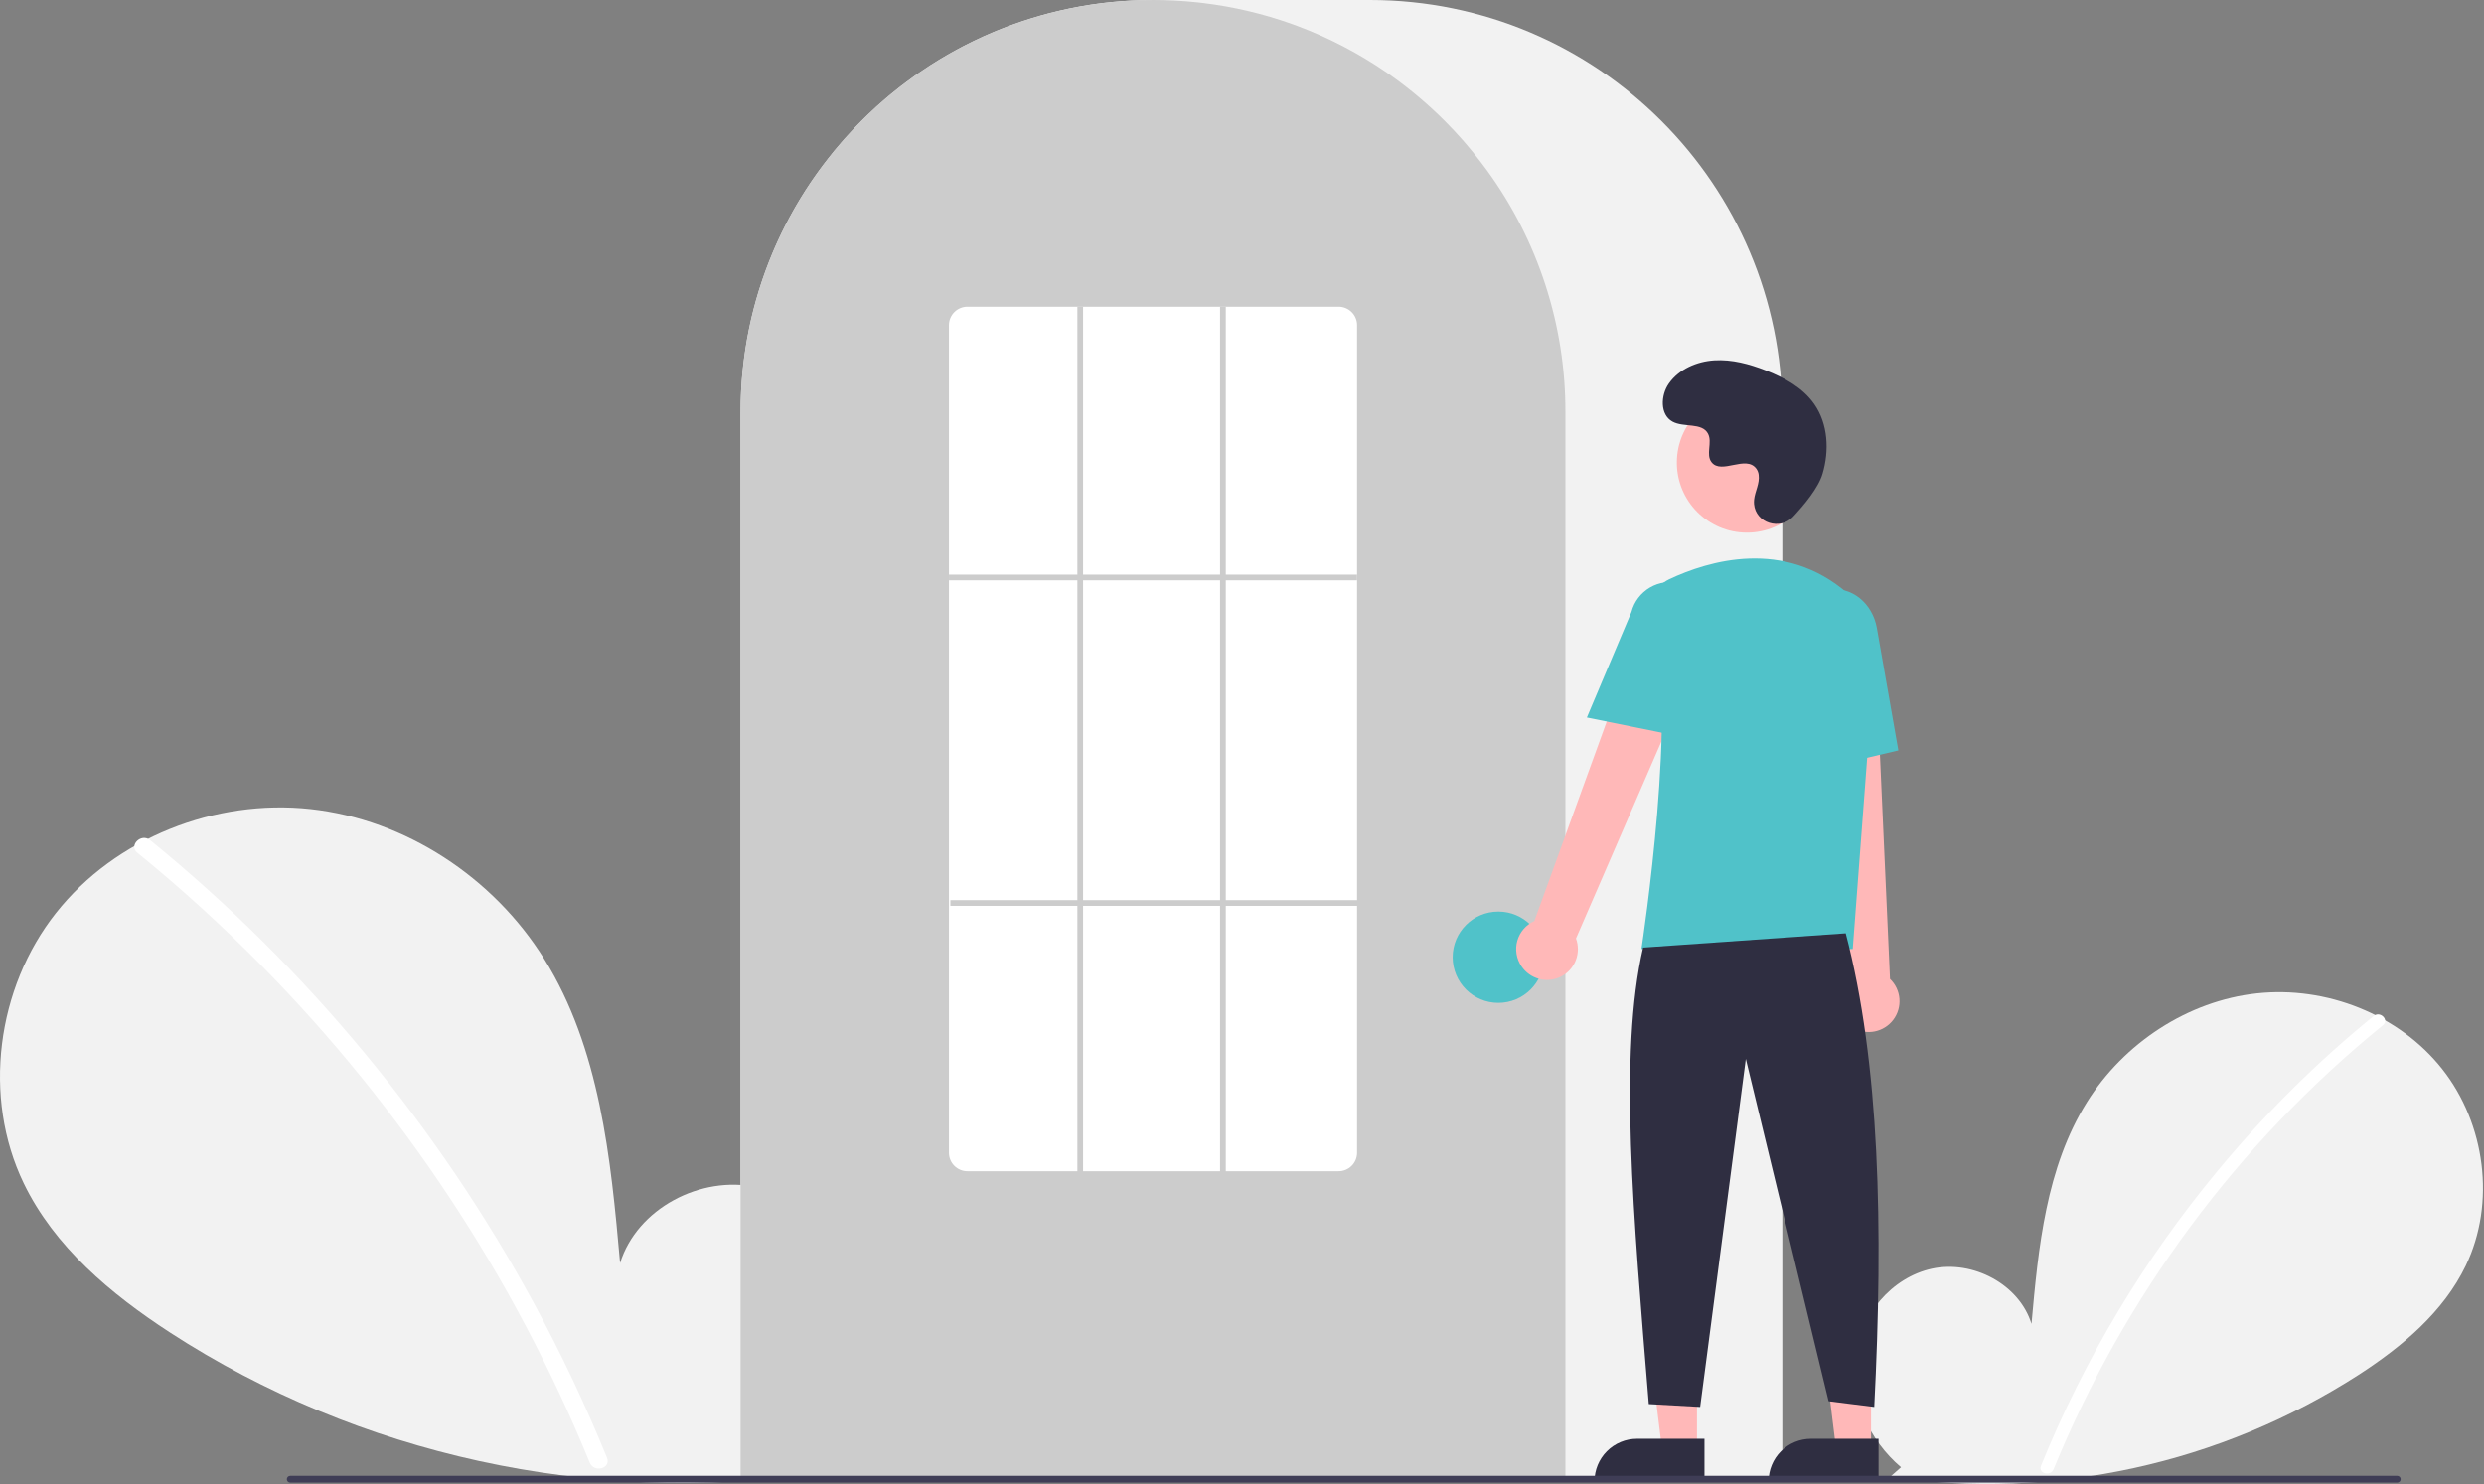 <svg width="251" height="150" viewBox="0 0 251 150" fill="none" xmlns="http://www.w3.org/2000/svg">
<rect x="0" y="0" width="251" height="150" fill="#808080" stroke="none"/>
<g clip-path="url(#clip0)">
<path d="M192.091 148.304C188.879 145.59 186.928 141.302 187.439 137.128C187.951 132.954 191.12 129.116 195.231 128.23C199.342 127.344 204.028 129.797 205.277 133.813C205.964 126.071 206.756 118.004 210.872 111.411C214.599 105.441 221.054 101.17 228.05 100.406C235.047 99.641 242.413 102.528 246.776 108.05C251.139 113.572 252.208 121.6 249.152 127.939C246.901 132.61 242.753 136.085 238.408 138.913C224.366 147.973 207.524 151.657 190.982 149.288L192.091 148.304Z" fill="#F2F2F2"/>
<path d="M239.858 102.688C234.085 107.39 228.789 112.648 224.047 118.388C216.625 127.34 210.619 137.376 206.238 148.148C205.918 148.933 207.194 149.275 207.511 148.498C214.678 130.992 226.12 115.563 240.791 103.621C241.449 103.084 240.511 102.156 239.858 102.688Z" fill="white"/>
<path d="M80.767 147.566C85.179 143.838 87.859 137.949 87.156 132.216C86.453 126.483 82.1 121.213 76.454 119.995C70.808 118.778 64.371 122.148 62.657 127.663C61.713 117.03 60.625 105.95 54.972 96.895C49.852 88.695 40.986 82.828 31.377 81.778C21.767 80.728 11.65 84.693 5.657 92.277C-0.336 99.862 -1.803 110.888 2.394 119.596C5.486 126.01 11.183 130.784 17.151 134.668C36.193 147.059 59.815 152.226 82.291 148.918" fill="#F2F2F2"/>
<path d="M15.159 84.913C23.088 91.371 30.362 98.594 36.876 106.477C43.391 114.352 49.126 122.841 54.002 131.823C56.727 136.862 59.175 142.046 61.336 147.352C61.776 148.431 60.023 148.901 59.588 147.834C55.762 138.48 51.028 129.523 45.455 121.093C39.908 112.693 33.56 104.85 26.499 97.676C22.506 93.62 18.292 89.787 13.878 86.194C12.973 85.457 14.262 84.182 15.159 84.913L15.159 84.913Z" fill="white"/>
<path d="M180.096 149.672H74.836V41.672C74.836 18.694 93.53 0 116.507 0H138.425C161.402 0 180.096 18.694 180.096 41.672V149.672Z" fill="#F2F2F2"/>
<path d="M158.179 149.672H74.836V41.672C74.813 32.867 77.601 24.285 82.794 17.175C82.985 16.914 83.176 16.657 83.373 16.402C85.885 13.107 88.874 10.206 92.242 7.793C92.433 7.655 92.624 7.519 92.817 7.383C95.636 5.433 98.684 3.838 101.894 2.636C102.084 2.564 102.278 2.492 102.472 2.422C105.375 1.386 108.384 0.677 111.443 0.307C111.633 0.281 111.828 0.261 112.023 0.24C115.004 -0.079 118.011 -0.079 120.993 0.24C121.187 0.261 121.382 0.281 121.574 0.307C124.633 0.677 127.641 1.387 130.543 2.422C130.737 2.492 130.931 2.564 131.122 2.636C134.292 3.823 137.304 5.394 140.093 7.313C140.286 7.446 140.48 7.582 140.671 7.718C142.559 9.066 144.332 10.567 145.973 12.206C147.288 13.521 148.514 14.923 149.642 16.403C149.838 16.657 150.029 16.914 150.221 17.174C155.414 24.285 158.202 32.867 158.179 41.672V149.672Z" fill="#CCCCCC"/>
<path d="M151.402 101.367C153.95 101.367 156.016 99.301 156.016 96.753C156.016 94.205 153.95 92.139 151.402 92.139C148.854 92.139 146.788 94.205 146.788 96.753C146.788 99.301 148.854 101.367 151.402 101.367Z" fill="#50C2C9"/>
<path d="M171.473 146.437H167.938L166.255 132.8L171.474 132.8L171.473 146.437Z" fill="#FFB8B8"/>
<path d="M165.412 145.427H172.231V149.72H161.119C161.119 149.156 161.23 148.598 161.446 148.077C161.662 147.556 161.978 147.083 162.376 146.684C162.775 146.285 163.248 145.969 163.769 145.753C164.29 145.538 164.848 145.427 165.412 145.427Z" fill="#2F2E41"/>
<path d="M189.065 146.437H185.529L183.847 132.8L189.065 132.8L189.065 146.437Z" fill="#FFB8B8"/>
<path d="M183.004 145.427H189.822V149.72H178.711C178.711 149.156 178.822 148.598 179.037 148.077C179.253 147.556 179.569 147.083 179.968 146.684C180.367 146.285 180.84 145.969 181.361 145.753C181.882 145.538 182.44 145.427 183.004 145.427Z" fill="#2F2E41"/>
<path d="M153.737 97.667C153.483 97.292 153.314 96.866 153.242 96.419C153.17 95.972 153.197 95.515 153.321 95.079C153.445 94.643 153.663 94.24 153.96 93.898C154.256 93.556 154.624 93.283 155.038 93.098L167.057 59.972L172.971 63.2L159.248 94.856C159.512 95.571 159.504 96.359 159.227 97.069C158.949 97.779 158.42 98.363 157.741 98.709C157.062 99.056 156.279 99.141 155.541 98.949C154.803 98.757 154.161 98.301 153.737 97.667Z" fill="#FFB8B8"/>
<path d="M187.259 103.892C186.866 103.666 186.527 103.358 186.266 102.987C186.006 102.617 185.829 102.194 185.75 101.748C185.67 101.302 185.689 100.844 185.806 100.407C185.922 99.969 186.134 99.562 186.424 99.215L182.701 64.174L189.431 64.481L190.979 98.949C191.53 99.476 191.868 100.187 191.93 100.947C191.992 101.707 191.773 102.463 191.314 103.073C190.856 103.682 190.189 104.102 189.442 104.253C188.695 104.404 187.918 104.275 187.259 103.892Z" fill="#FFB8B8"/>
<path d="M176.522 53.837C180.434 53.837 183.605 50.666 183.605 46.754C183.605 42.842 180.434 39.671 176.522 39.671C172.61 39.671 169.439 42.842 169.439 46.754C169.439 50.666 172.61 53.837 176.522 53.837Z" fill="#FFB8B8"/>
<path d="M187.213 95.922H165.859L165.885 95.756C165.924 95.508 169.691 70.828 166.912 62.754C166.634 61.961 166.658 61.092 166.981 60.316C167.304 59.539 167.903 58.91 168.663 58.549H168.663C172.634 56.678 180.258 54.376 186.693 59.965C187.639 60.8 188.379 61.845 188.852 63.016C189.326 64.187 189.52 65.452 189.42 66.712L187.213 95.922Z" fill="#50C2C9"/>
<path d="M169.961 74.475L160.347 72.525L164.853 61.846C165.123 60.812 165.792 59.927 166.713 59.385C167.635 58.843 168.733 58.689 169.768 58.956C170.803 59.223 171.69 59.89 172.234 60.81C172.778 61.73 172.935 62.829 172.67 63.864L169.961 74.475Z" fill="#50C2C9"/>
<path d="M182.274 78.097L181.696 64.848C181.257 62.358 182.683 60.003 184.876 59.618C187.069 59.235 189.211 60.962 189.651 63.471L191.823 75.851L182.274 78.097Z" fill="#50C2C9"/>
<path d="M186.503 94.336C189.939 107.422 190.314 124.06 189.387 142.208L184.773 141.631L176.41 107.025L171.795 142.208L166.604 141.919C165.054 122.878 163.544 106.53 166.028 95.778L186.503 94.336Z" fill="#2F2E41"/>
<path d="M181.189 52.228C179.868 53.635 177.414 52.88 177.241 50.957C177.228 50.807 177.229 50.657 177.244 50.508C177.333 49.656 177.825 48.883 177.707 47.984C177.681 47.76 177.597 47.547 177.465 47.364C176.412 45.954 173.94 47.995 172.947 46.718C172.337 45.935 173.054 44.703 172.586 43.828C171.969 42.674 170.141 43.243 168.995 42.611C167.719 41.907 167.795 39.951 168.635 38.76C169.659 37.309 171.454 36.534 173.227 36.422C175 36.311 176.761 36.79 178.416 37.435C180.296 38.168 182.161 39.181 183.318 40.834C184.726 42.846 184.861 45.549 184.157 47.9C183.729 49.331 182.268 51.078 181.189 52.228Z" fill="#2F2E41"/>
<path d="M242.238 149.857H29.325C29.234 149.857 29.147 149.821 29.083 149.756C29.019 149.692 28.983 149.605 28.983 149.514C28.983 149.423 29.019 149.336 29.083 149.271C29.147 149.207 29.234 149.171 29.325 149.17H242.238C242.329 149.171 242.416 149.207 242.48 149.271C242.544 149.336 242.58 149.423 242.58 149.514C242.58 149.605 242.544 149.692 242.48 149.756C242.416 149.821 242.329 149.857 242.238 149.857Z" fill="#3F3D56"/>
<path d="M135.252 118.382H97.762C97.269 118.385 96.794 118.191 96.443 117.844C96.091 117.498 95.892 117.026 95.888 116.532V32.851C95.892 32.358 96.091 31.886 96.443 31.539C96.794 31.192 97.269 30.999 97.762 31.001H135.252C135.746 30.999 136.221 31.192 136.572 31.539C136.924 31.886 137.123 32.358 137.127 32.851V116.532C137.123 117.026 136.924 117.498 136.572 117.844C136.221 118.191 135.746 118.385 135.252 118.382Z" fill="white"/>
<path d="M137.127 58.078H95.888V58.654H137.127V58.078Z" fill="#CCCCCC"/>
<path d="M137.271 90.985H96.032V91.562H137.271V90.985Z" fill="#CCCCCC"/>
<path d="M109.442 31.001H108.865V118.67H109.442V31.001Z" fill="#CCCCCC"/>
<path d="M123.861 31.001H123.284V118.67H123.861V31.001Z" fill="#CCCCCC"/>
</g>
<defs>
<clipPath id="clip0">
<rect width="250.895" height="150" fill="white"/>
</clipPath>
</defs>
</svg>
